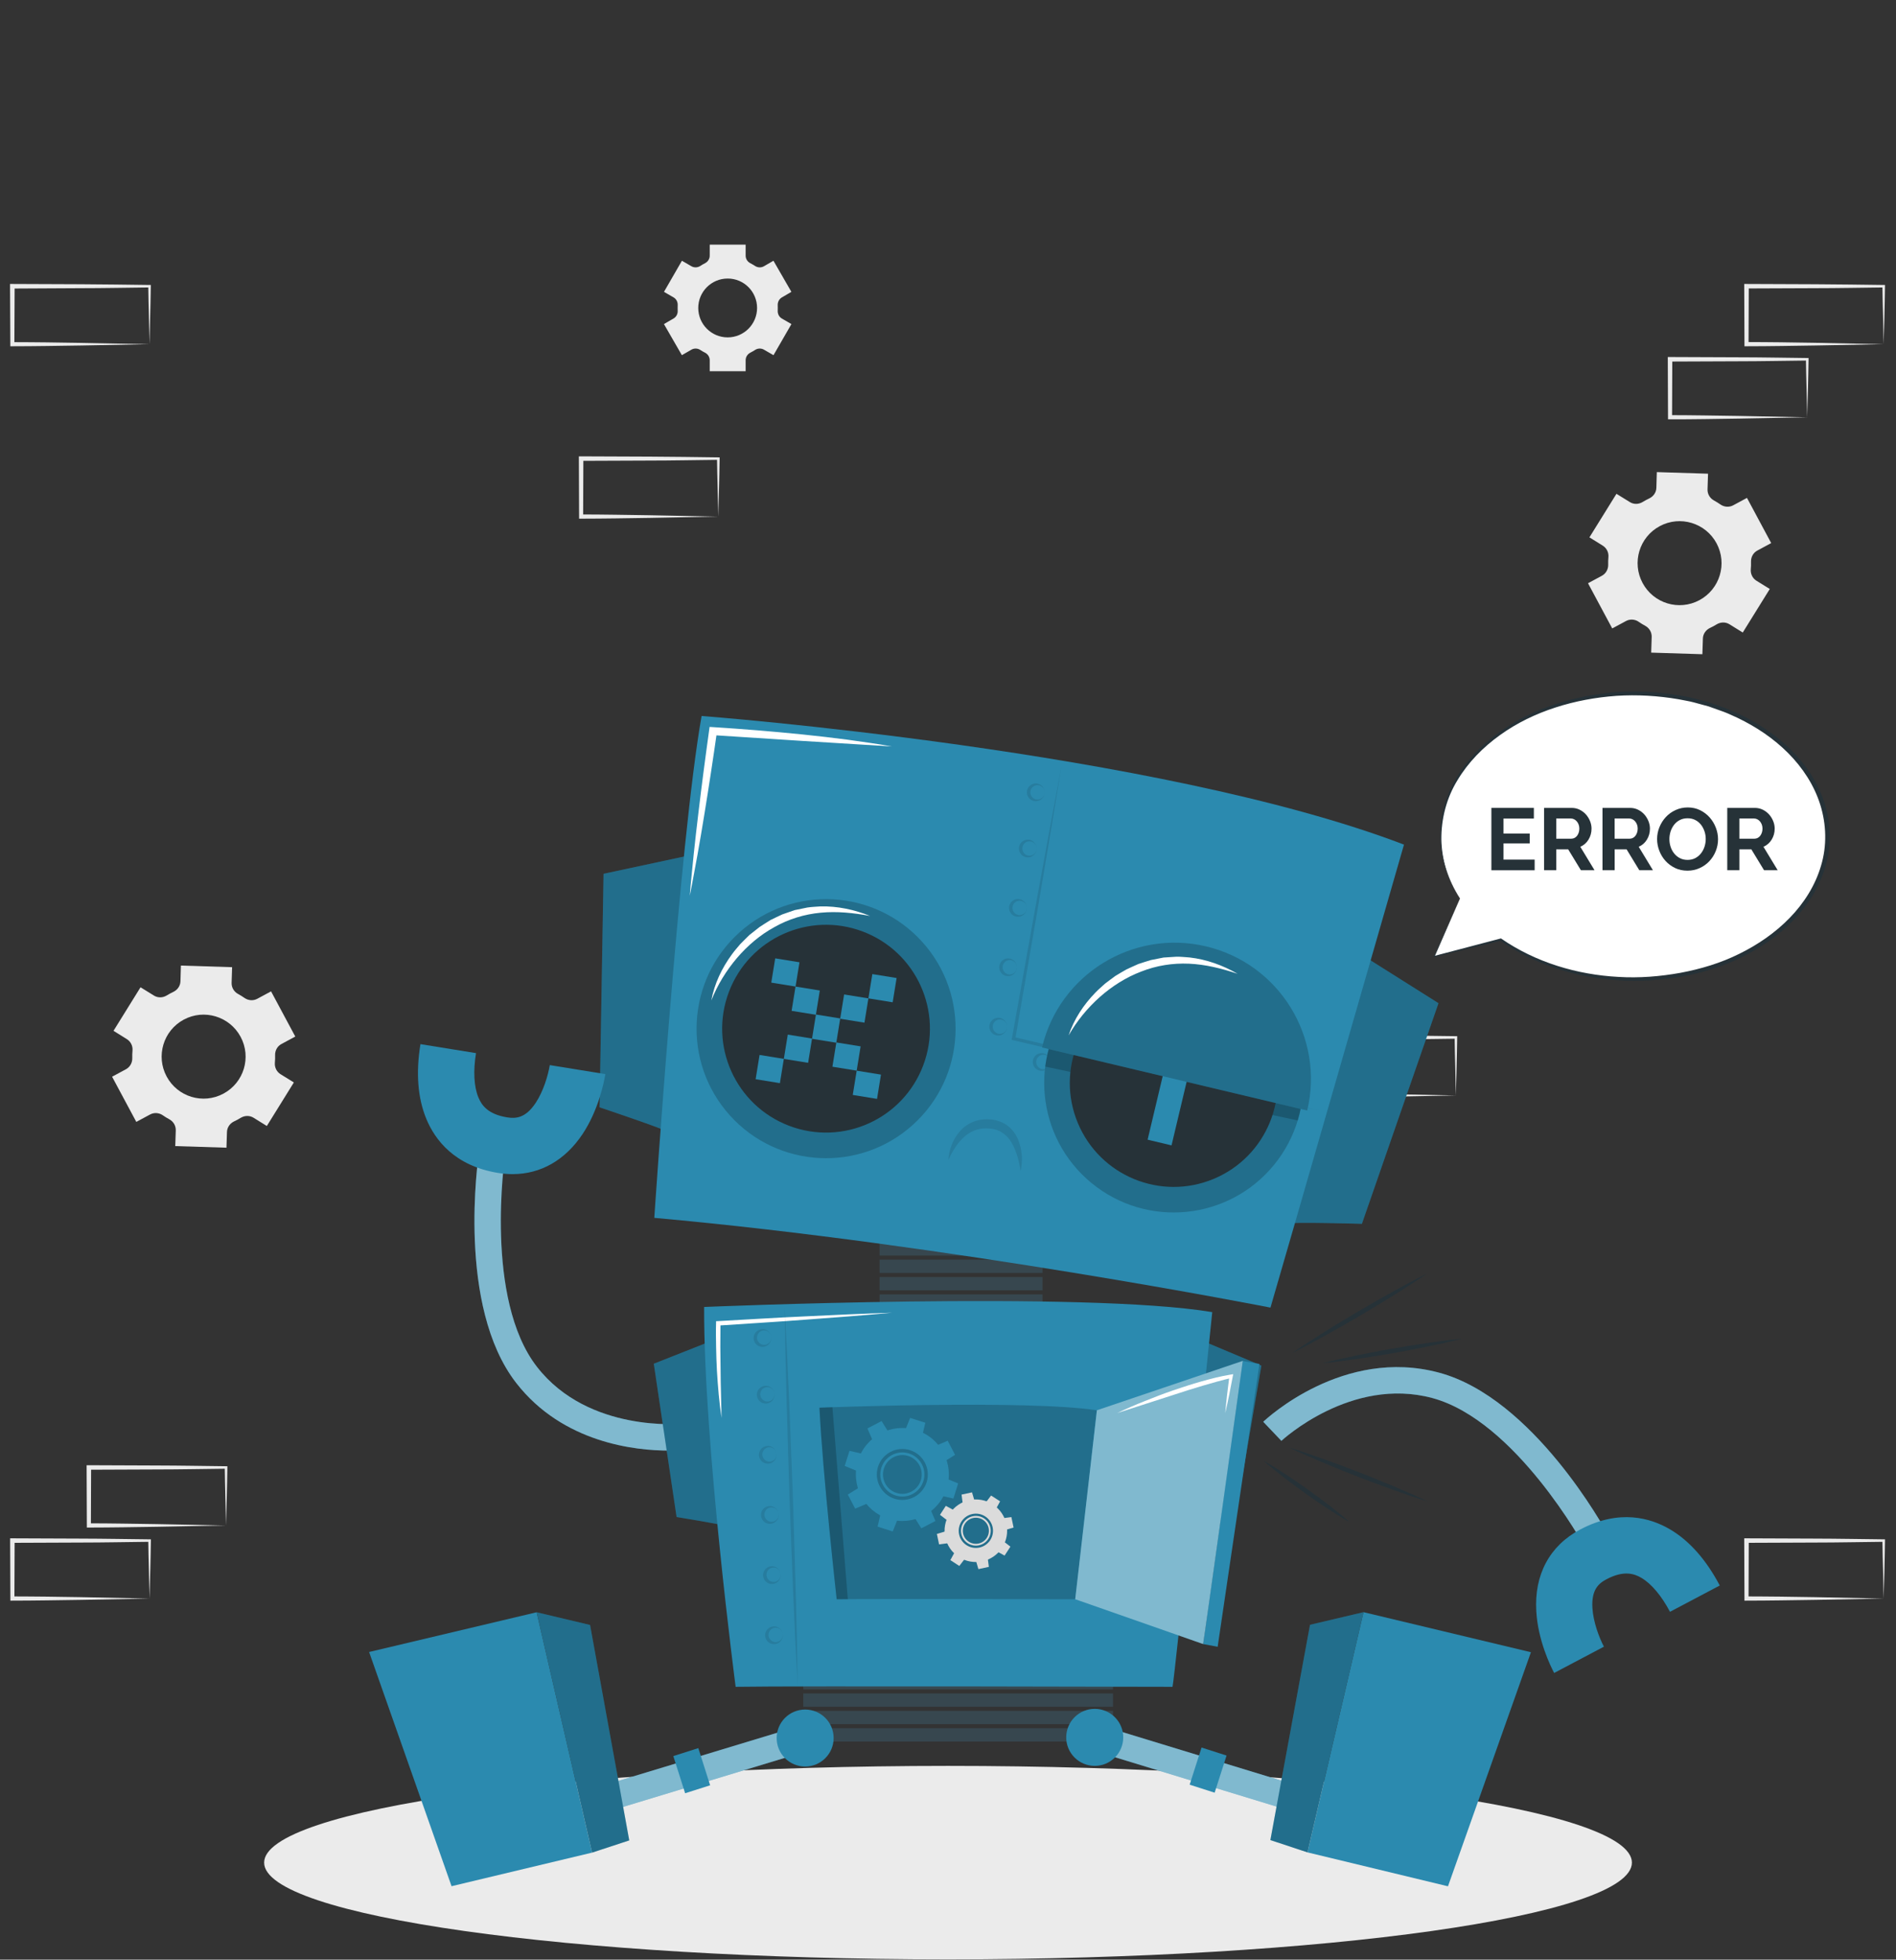 <svg width="778" height="804" viewBox="0 0 778 804" fill="none" xmlns="http://www.w3.org/2000/svg">
<rect x="0" y="0" width="778" height="804" fill="#333333" stroke="none"/>
<g clip-path="url(#clip0_9_725)">
<path d="M92.739 625.867L64.819 626.395L50.681 626.602C45.955 626.696 41.211 626.677 36.467 626.715H35.638V625.867L35.544 602.09V601.148H36.486L64.631 601.261C74.007 601.28 83.401 601.468 92.776 601.563H93.303V602.071C93.266 606.1 93.134 610.11 93.059 614.082L92.739 625.867ZM92.739 625.867L92.475 613.856C92.381 609.903 92.268 605.968 92.23 602.071L92.739 602.579C83.363 602.673 73.969 602.88 64.593 602.88L36.448 602.993L37.389 602.052L37.295 625.83L36.448 624.983C41.098 625.02 45.729 625.001 50.379 625.096L64.367 625.303L92.739 625.867Z" fill="#EBEBEB"/>
<path d="M61.355 655.858L33.436 656.385L19.297 656.592C14.572 656.686 9.827 656.668 5.083 656.705H4.255V655.858L4.161 632.08V631.139H5.102L33.247 631.252C42.623 631.271 52.017 631.459 61.393 631.553H61.92V632.061C61.882 636.09 61.751 640.1 61.675 644.073L61.355 655.858ZM61.355 655.858L61.092 643.847C60.998 639.893 60.885 635.959 60.847 632.061L61.355 632.57C51.98 632.664 42.585 632.871 33.21 632.871L5.064 632.984L6.006 632.043L5.912 655.82L5.064 654.973C9.714 655.011 14.346 654.992 18.996 655.067L32.984 655.274L61.355 655.858Z" fill="#EBEBEB"/>
<path d="M61.355 141.22L33.417 141.747L19.278 141.954C14.553 142.049 9.809 142.03 5.064 142.067H4.236V141.22L4.123 117.443V116.501H5.064L33.21 116.614C42.585 116.633 51.98 116.821 61.355 116.915H61.882V117.424C61.845 121.453 61.713 125.463 61.638 129.435L61.355 141.22ZM61.355 141.22L61.092 129.209C60.998 125.255 60.885 121.321 60.847 117.424L61.355 117.932C51.98 118.026 42.585 118.233 33.21 118.233L5.064 118.384L6.006 117.443L5.893 141.22L5.045 140.373C9.696 140.411 14.327 140.392 18.977 140.467L32.965 140.674L61.355 141.22Z" fill="#EBEBEB"/>
<path d="M772.936 141.22L745.016 141.747L730.859 141.954C726.133 142.049 721.389 142.03 716.645 142.067H715.817V141.22L715.722 117.443V116.501H716.664L744.809 116.614C754.185 116.633 763.579 116.821 772.955 116.915H773.482V117.424C773.444 121.453 773.312 125.463 773.237 129.435L772.936 141.22ZM772.936 141.22L772.672 129.209C772.578 125.255 772.465 121.321 772.427 117.424L772.936 117.932C763.56 118.026 754.166 118.233 744.79 118.233L716.645 118.346L717.586 117.405L717.492 141.183L716.645 140.335C721.295 140.373 725.926 140.354 730.576 140.43L744.564 140.637L772.936 141.22Z" fill="#EBEBEB"/>
<path d="M741.552 171.211L713.633 171.738L699.494 171.945C694.769 172.039 690.024 172.02 685.28 172.039H684.452V171.192L684.358 147.414V146.473H685.299L713.444 146.586C722.82 146.586 732.214 146.793 741.59 146.887H742.117V147.395C742.079 151.424 741.948 155.434 741.872 159.406L741.552 171.211ZM741.552 171.211L741.289 159.199C741.194 155.246 741.082 151.311 741.044 147.414L741.552 147.922C732.177 148.017 722.782 148.224 713.407 148.224L685.261 148.337L686.203 147.395L686.109 171.173L685.261 170.326C689.911 170.363 694.543 170.345 699.193 170.439L713.181 170.646L741.552 171.211Z" fill="#EBEBEB"/>
<path d="M597.399 449.446L569.479 449.973L555.322 450.18C550.596 450.274 545.852 450.255 541.108 450.274H540.279V449.427L540.185 425.649V424.708H541.127L569.272 424.821C578.648 424.84 588.042 425.028 597.417 425.122H597.945V425.63C597.907 429.659 597.775 433.669 597.7 437.641L597.399 449.446ZM597.399 449.446L597.135 437.434C597.041 433.481 596.928 429.546 596.89 425.649L597.399 426.157C588.023 426.252 578.629 426.459 569.253 426.459L541.108 426.572L542.049 425.63L541.955 449.408L541.108 448.561C545.758 448.598 550.389 448.58 555.039 448.655L569.027 448.862L597.399 449.446Z" fill="#EBEBEB"/>
<path d="M565.996 479.436L538.077 479.963L523.938 480.17C519.213 480.264 514.468 480.246 509.724 480.283H508.896V479.436L508.802 455.658V454.717H509.743L537.888 454.83C547.264 454.849 556.658 455.037 566.034 455.131H566.561V455.64C566.523 459.668 566.391 463.678 566.316 467.651L565.996 479.436ZM565.996 479.436L565.733 467.425C565.638 463.471 565.525 459.537 565.488 455.64L565.996 456.148C556.621 456.242 547.226 456.449 537.851 456.449L509.705 456.562L510.647 455.621L510.552 479.398L509.705 478.551C514.355 478.589 518.987 478.57 523.637 478.664L537.625 478.871L565.996 479.436Z" fill="#EBEBEB"/>
<path d="M534.726 449.446L506.806 449.973L492.649 450.18C487.923 450.274 483.179 450.255 478.435 450.274H477.606V449.427L477.512 425.649V424.708H478.454L506.599 424.821C515.974 424.84 525.369 425.028 534.744 425.122H535.272V425.63C535.234 429.659 535.102 433.669 535.027 437.641L534.726 449.446ZM534.726 449.446L534.462 437.434C534.387 433.481 534.255 429.546 534.217 425.649L534.726 426.157C525.35 426.252 515.956 426.459 506.58 426.459L478.435 426.572L479.376 425.63L479.282 449.408L478.435 448.561C483.085 448.598 487.716 448.58 492.366 448.655L506.354 448.862L534.726 449.446Z" fill="#EBEBEB"/>
<path d="M772.936 655.858L745.016 656.385L730.859 656.592C726.133 656.686 721.389 656.668 716.645 656.705H715.817V655.858L715.722 632.08V631.139H716.664L744.809 631.252C754.185 631.271 763.579 631.459 772.955 631.553H773.482V632.061C773.444 636.09 773.312 640.1 773.237 644.073L772.936 655.858ZM772.936 655.858L772.672 643.847C772.578 639.893 772.465 635.959 772.427 632.061L772.936 632.57C763.56 632.664 754.166 632.871 744.79 632.871L716.645 632.984L717.586 632.043L717.492 655.82L716.645 654.973C721.295 655.011 725.926 654.992 730.576 655.067L744.564 655.274L772.936 655.858Z" fill="#EBEBEB"/>
<path d="M294.727 211.951L266.807 212.478L252.669 212.685C247.943 212.779 243.199 212.76 238.455 212.798H237.626V211.951L237.532 188.173V187.232H238.474L266.619 187.345C275.995 187.364 285.389 187.552 294.765 187.646H295.292V188.154C295.254 192.183 295.122 196.193 295.047 200.166L294.727 211.951ZM294.727 211.951L294.463 199.94C294.369 195.986 294.256 192.051 294.219 188.154L294.727 188.663C285.351 188.757 275.957 188.964 266.581 188.964L238.436 189.077L239.377 188.136L239.283 211.913L238.436 211.066C243.086 211.104 247.717 211.085 252.368 211.179L266.356 211.386L294.727 211.951Z" fill="#EBEBEB"/>
<path d="M715.12 259.509L726.209 241.643L720.73 238.254C719.13 237.256 718.245 235.43 718.415 233.547C718.509 232.512 718.546 231.458 718.509 230.403C718.471 228.521 719.45 226.751 721.126 225.866L726.792 222.816L716.852 204.272L711.185 207.322C709.529 208.207 707.514 208.056 705.97 206.983C705.104 206.381 704.22 205.835 703.297 205.327C701.64 204.423 700.605 202.691 700.661 200.789L700.868 194.351L679.858 193.692L679.67 200.149C679.613 202.051 678.446 203.689 676.733 204.498C676.262 204.724 675.811 204.95 675.359 205.195C674.907 205.44 674.455 205.703 674.022 205.967C672.403 206.946 670.407 207.002 668.807 206.004L663.291 202.597L652.202 220.463L657.681 223.871C659.281 224.868 660.166 226.695 659.996 228.577C659.902 229.613 659.865 230.667 659.902 231.702C659.94 233.585 658.961 235.336 657.285 236.24L651.619 239.289L661.559 257.833L667.226 254.783C668.882 253.899 670.897 254.049 672.441 255.122C673.307 255.725 674.191 256.271 675.114 256.76C676.771 257.664 677.806 259.396 677.75 261.297L677.543 267.755L698.553 268.414L698.76 261.956C698.816 260.074 699.984 258.436 701.678 257.626C702.149 257.4 702.601 257.174 703.071 256.93C703.523 256.685 703.975 256.421 704.408 256.158C706.027 255.179 708.041 255.122 709.66 256.12L715.12 259.509ZM697.329 246.236C688.951 250.736 678.522 247.592 674.022 239.195C669.523 230.818 672.667 220.369 681.044 215.869C689.422 211.37 699.871 214.533 704.37 222.91C708.87 231.307 705.707 241.737 697.329 246.236Z" fill="#EBEBEB"/>
<path d="M109.494 461.968L120.583 444.101L115.104 440.713C113.504 439.715 112.619 437.889 112.789 436.006C112.883 434.971 112.921 433.916 112.883 432.862C112.845 430.979 113.824 429.21 115.5 428.325L121.167 425.275L111.226 406.731L105.56 409.781C103.903 410.666 101.888 410.515 100.345 409.442C99.479 408.84 98.594 408.294 97.671 407.785C96.014 406.882 94.979 405.15 95.036 403.248L95.243 396.81L74.232 396.151L74.044 402.608C73.988 404.51 72.82 406.147 71.107 406.957C70.637 407.183 70.185 407.409 69.733 407.654C69.281 407.898 68.829 408.162 68.396 408.425C66.777 409.404 64.782 409.461 63.181 408.463L57.665 405.056L46.577 422.922L52.055 426.329C53.655 427.327 54.54 429.153 54.371 431.036C54.276 432.071 54.239 433.126 54.276 434.161C54.314 436.044 53.335 437.795 51.66 438.698L45.993 441.748L55.933 460.292L61.6 457.242C63.257 456.357 65.271 456.508 66.815 457.581C67.681 458.184 68.566 458.73 69.488 459.219C71.145 460.123 72.18 461.855 72.124 463.756L71.917 470.214L92.927 470.873L93.134 464.415C93.191 462.532 94.358 460.895 96.052 460.085C96.523 459.859 96.975 459.633 97.445 459.388C97.897 459.144 98.349 458.88 98.782 458.617C100.401 457.638 102.416 457.581 104.035 458.579L109.494 461.968ZM91.684 448.695C83.307 453.195 72.877 450.051 68.377 441.654C63.878 433.276 67.022 422.828 75.4 418.328C83.777 413.829 94.226 416.991 98.725 425.369C103.244 433.766 100.081 444.196 91.684 448.695Z" fill="#EBEBEB"/>
<path d="M324.736 119.742L317.375 106.978L313.478 109.237C312.33 109.896 310.918 109.839 309.807 109.105C309.186 108.71 308.564 108.333 307.905 107.994C306.719 107.392 305.966 106.206 305.966 104.888V100.37H291.225V104.888C291.225 106.206 290.472 107.392 289.286 107.994C288.627 108.333 287.987 108.691 287.385 109.105C286.274 109.82 284.862 109.896 283.714 109.237L279.816 106.978L272.455 119.742L276.371 122.001C277.52 122.66 278.16 123.921 278.084 125.258C278.066 125.616 278.066 125.973 278.066 126.35C278.066 126.708 278.066 127.065 278.084 127.442C278.16 128.76 277.52 130.021 276.371 130.68L272.437 132.958L279.798 145.722L283.714 143.463C284.862 142.804 286.274 142.861 287.385 143.595C287.987 143.99 288.627 144.367 289.286 144.687C290.472 145.289 291.225 146.475 291.225 147.793V152.311H305.966V147.793C305.966 146.475 306.719 145.289 307.905 144.687C308.564 144.348 309.186 143.99 309.807 143.595C310.918 142.861 312.33 142.804 313.478 143.463L317.394 145.722L324.755 132.958L320.839 130.699C319.691 130.04 319.069 128.779 319.126 127.461C319.145 127.103 319.145 126.726 319.145 126.369C319.145 126.011 319.145 125.653 319.126 125.277C319.051 123.959 319.691 122.698 320.839 122.02L324.736 119.742ZM310.654 126.35C310.654 133.014 305.251 138.418 298.586 138.418C291.922 138.418 286.519 133.014 286.519 126.35C286.519 119.685 291.922 114.282 298.586 114.282C305.27 114.263 310.654 119.685 310.654 126.35Z" fill="#EBEBEB"/>
<path d="M389.009 803.873C543.995 803.873 669.635 786.105 669.635 764.187C669.635 742.269 543.995 724.501 389.009 724.501C234.024 724.501 108.383 742.269 108.383 764.187C108.383 786.105 234.024 803.873 389.009 803.873Z" fill="#EBEBEB"/>
<path d="M427.773 509.655H360.92V515.134H427.773V509.655Z" fill="#37474F"/>
<path d="M427.773 516.79H360.92V522.269H427.773V516.79Z" fill="#37474F"/>
<path d="M427.773 523.926H360.92V529.404H427.773V523.926Z" fill="#37474F"/>
<path d="M427.773 531.061H360.92V536.539H427.773V531.061Z" fill="#37474F"/>
<path d="M427.773 538.196H360.92V543.674H427.773V538.196Z" fill="#37474F"/>
<path d="M456.728 680.504H329.612V685.983H456.728V680.504Z" fill="#37474F"/>
<path d="M456.728 687.64H329.612V693.118H456.728V687.64Z" fill="#37474F"/>
<path d="M456.728 694.775H329.612V700.253H456.728V694.775Z" fill="#37474F"/>
<path d="M456.728 701.91H329.612V707.389H456.728V701.91Z" fill="#37474F"/>
<path d="M456.728 709.045H329.612V714.524H456.728V709.045Z" fill="#37474F"/>
<path d="M273.848 464.378C273.905 463.643 246.023 454.306 246.023 454.306L247.661 358.498L284.636 350.572L273.848 464.378Z" fill="#2B8AAF"/>
<path opacity="0.2" d="M273.848 464.378C273.905 463.643 246.023 454.306 246.023 454.306L247.661 358.498L284.636 350.572L273.848 464.378Z" fill="black"/>
<path d="M529.247 501.993C529.435 501.277 558.842 502.106 558.842 502.106L590.263 411.588L558.277 391.425L529.247 501.993Z" fill="#2B8AAF"/>
<path opacity="0.2" d="M529.247 501.993C529.435 501.277 558.842 502.106 558.842 502.106L590.263 411.588L558.277 391.425L529.247 501.993Z" fill="black"/>
<path d="M268.483 499.658C268.483 499.658 278.819 344.717 287.893 293.754C287.893 293.754 475.065 307.912 576.106 346.524C576.106 346.524 524.013 527.502 521.321 536.483C521.302 536.483 389.499 510.521 268.483 499.658Z" fill="#2B8AAF"/>
<path opacity="0.1" d="M435.548 314.444C432.498 333.101 429.43 351.758 426.248 370.378L416.609 426.254L416.082 425.463L478.792 440.355L510.119 447.942L541.409 455.68L509.95 448.639L478.529 441.447L415.762 426.781L415.122 426.631L415.235 425.991L425.231 370.17C428.582 351.608 432.047 333.026 435.548 314.444Z" fill="black"/>
<path opacity="0.1" d="M428.658 325.081C428.695 326.794 427.321 328.545 425.363 328.715C424.422 328.809 423.386 328.508 422.614 327.83C421.843 327.152 421.372 326.117 421.372 325.081C421.372 324.027 421.843 322.992 422.614 322.333C423.386 321.655 424.422 321.354 425.363 321.448C427.34 321.617 428.695 323.368 428.658 325.081ZM428.658 325.081C428.658 324.215 428.262 323.368 427.622 322.822C426.982 322.276 426.135 322.05 425.363 322.144C423.782 322.333 422.765 323.745 422.784 325.081C422.765 326.418 423.782 327.83 425.363 328.018C426.135 328.112 426.982 327.886 427.622 327.34C428.281 326.794 428.658 325.947 428.658 325.081Z" fill="black"/>
<path opacity="0.1" d="M425.382 348.125C425.42 349.838 424.045 351.589 422.087 351.758C421.146 351.852 420.111 351.551 419.339 350.873C418.567 350.196 418.096 349.16 418.096 348.125C418.096 347.07 418.567 346.035 419.339 345.376C420.111 344.698 421.146 344.397 422.087 344.491C424.045 344.661 425.42 346.43 425.382 348.125ZM425.382 348.125C425.382 347.259 424.987 346.411 424.347 345.866C423.706 345.32 422.859 345.094 422.087 345.188C420.506 345.376 419.489 346.788 419.508 348.125C419.489 349.461 420.506 350.873 422.087 351.062C422.859 351.156 423.706 350.93 424.347 350.384C424.987 349.838 425.363 348.991 425.382 348.125Z" fill="black"/>
<path opacity="0.1" d="M421.334 372.486C421.372 374.199 419.998 375.95 418.04 376.12C417.098 376.214 416.063 375.912 415.291 375.235C414.519 374.557 414.048 373.521 414.048 372.486C414.048 371.451 414.519 370.396 415.291 369.737C416.063 369.06 417.098 368.758 418.04 368.853C419.998 369.022 421.372 370.792 421.334 372.486ZM421.334 372.486C421.334 371.62 420.939 370.773 420.299 370.227C419.659 369.681 418.812 369.455 418.04 369.549C416.458 369.737 415.442 371.149 415.46 372.486C415.442 373.823 416.458 375.235 418.04 375.423C418.812 375.517 419.659 375.291 420.299 374.745C420.939 374.199 421.315 373.352 421.334 372.486Z" fill="black"/>
<path opacity="0.1" d="M417.287 396.847C417.324 398.561 415.95 400.311 413.992 400.481C413.051 400.575 412.015 400.274 411.243 399.596C410.471 398.918 410.001 397.883 410.001 396.847C410.001 395.812 410.471 394.758 411.243 394.099C412.015 393.421 413.051 393.12 413.992 393.214C415.95 393.383 417.324 395.134 417.287 396.847ZM417.287 396.847C417.287 395.981 416.891 395.134 416.251 394.588C415.611 394.042 414.764 393.816 413.992 393.91C412.41 394.099 411.394 395.511 411.413 396.847C411.394 398.184 412.41 399.596 413.992 399.784C414.764 399.878 415.611 399.652 416.251 399.107C416.891 398.561 417.268 397.713 417.287 396.847Z" fill="black"/>
<path opacity="0.1" d="M431.068 435.705C431.105 437.418 429.731 439.169 427.773 439.339C426.832 439.433 425.796 439.131 425.024 438.454C424.252 437.776 423.782 436.74 423.782 435.705C423.782 434.651 424.252 433.615 425.024 432.956C425.796 432.279 426.832 431.977 427.773 432.072C429.75 432.222 431.105 433.992 431.068 435.705ZM431.068 435.705C431.068 434.839 430.672 433.992 430.032 433.446C429.392 432.9 428.545 432.674 427.773 432.768C426.192 432.956 425.175 434.368 425.194 435.705C425.175 437.042 426.192 438.454 427.773 438.642C428.545 438.736 429.392 438.51 430.032 437.964C430.691 437.399 431.068 436.552 431.068 435.705Z" fill="black"/>
<path opacity="0.1" d="M454.073 441.315C454.111 443.029 452.737 444.779 450.779 444.949C449.837 445.043 448.802 444.742 448.03 444.064C447.258 443.386 446.788 442.351 446.788 441.315C446.788 440.261 447.258 439.226 448.03 438.567C448.802 437.889 449.837 437.588 450.779 437.682C452.737 437.832 454.092 439.602 454.073 441.315ZM454.073 441.315C454.073 440.449 453.678 439.602 453.038 439.056C452.398 438.51 451.551 438.284 450.779 438.378C449.197 438.567 448.181 439.979 448.2 441.315C448.181 442.652 449.197 444.064 450.779 444.252C451.551 444.346 452.398 444.12 453.038 443.575C453.678 443.01 454.055 442.163 454.073 441.315Z" fill="black"/>
<path opacity="0.1" d="M477.06 446.925C477.098 448.639 475.724 450.39 473.766 450.559C472.824 450.653 471.789 450.352 471.017 449.674C470.245 448.996 469.775 447.961 469.775 446.925C469.775 445.871 470.245 444.836 471.017 444.177C471.789 443.499 472.824 443.198 473.766 443.292C475.724 443.443 477.098 445.212 477.06 446.925ZM477.06 446.925C477.06 446.059 476.665 445.212 476.025 444.666C475.385 444.12 474.538 443.894 473.766 443.989C472.184 444.177 471.168 445.589 471.187 446.925C471.168 448.262 472.184 449.674 473.766 449.862C474.538 449.957 475.385 449.731 476.025 449.185C476.665 448.62 477.06 447.773 477.06 446.925Z" fill="black"/>
<path opacity="0.1" d="M500.047 452.517C500.085 454.23 498.711 455.981 496.753 456.151C495.811 456.245 494.776 455.943 494.004 455.266C493.232 454.588 492.761 453.552 492.761 452.517C492.761 451.463 493.232 450.427 494.004 449.768C494.776 449.091 495.811 448.789 496.753 448.884C498.729 449.053 500.085 450.823 500.047 452.517ZM500.047 452.517C500.047 451.651 499.652 450.804 499.012 450.258C498.372 449.712 497.525 449.486 496.753 449.58C495.171 449.768 494.155 451.18 494.173 452.517C494.155 453.854 495.171 455.266 496.753 455.454C497.525 455.548 498.372 455.322 499.012 454.776C499.671 454.23 500.047 453.383 500.047 452.517Z" fill="black"/>
<path opacity="0.1" d="M523.034 458.391C522.94 460.104 521.434 461.742 519.476 461.761C518.516 461.78 517.518 461.403 516.803 460.669C516.087 459.935 515.711 458.88 515.786 457.826C515.88 456.791 516.407 455.793 517.236 455.172C518.064 454.55 519.118 454.343 520.06 454.494C521.98 454.833 523.204 456.678 523.034 458.391ZM523.034 458.391C523.091 457.525 522.771 456.659 522.187 456.056C521.585 455.473 520.756 455.172 519.985 455.209C518.403 455.266 517.273 456.602 517.179 457.939C517.048 459.257 517.97 460.763 519.533 461.064C520.286 461.215 521.152 461.045 521.829 460.556C522.526 460.066 522.959 459.238 523.034 458.391Z" fill="black"/>
<path opacity="0.1" d="M413.239 421.209C413.277 422.922 411.902 424.673 409.944 424.842C409.003 424.936 407.968 424.635 407.196 423.957C406.424 423.28 405.953 422.244 405.953 421.209C405.953 420.173 406.424 419.119 407.196 418.46C407.968 417.782 409.003 417.481 409.944 417.575C411.902 417.745 413.277 419.495 413.239 421.209ZM413.239 421.209C413.239 420.343 412.844 419.495 412.203 418.95C411.563 418.404 410.716 418.178 409.944 418.272C408.363 418.46 407.346 419.872 407.365 421.209C407.346 422.545 408.363 423.957 409.944 424.146C410.716 424.24 411.563 424.014 412.203 423.468C412.844 422.922 413.22 422.075 413.239 421.209Z" fill="black"/>
<path opacity="0.2" d="M374.506 461.562C396.332 441.938 398.117 408.335 378.492 386.508C358.867 364.682 325.264 362.898 303.438 382.522C281.612 402.147 279.827 435.75 299.452 457.576C319.077 479.403 352.68 481.187 374.506 461.562Z" fill="black"/>
<path d="M378.818 437.136C387.151 415.121 376.06 390.519 354.045 382.186C332.031 373.853 307.429 384.944 299.096 406.959C290.763 428.973 301.854 453.575 323.868 461.908C345.883 470.241 370.485 459.15 378.818 437.136Z" fill="#263238"/>
<path d="M336.397 406.377L326.437 404.764L324.823 414.725L334.784 416.338L336.397 406.377Z" fill="#2B8AAF"/>
<path d="M328.057 394.802L318.096 393.188L316.483 403.149L326.443 404.762L328.057 394.802Z" fill="#2B8AAF"/>
<path d="M367.911 401.257L357.951 399.644L356.337 409.605L366.298 411.218L367.911 401.257Z" fill="#2B8AAF"/>
<path d="M321.639 434.43L311.678 432.817L310.065 442.777L320.025 444.391L321.639 434.43Z" fill="#2B8AAF"/>
<path d="M361.493 440.886L351.533 439.273L349.919 449.233L359.88 450.847L361.493 440.886Z" fill="#2B8AAF"/>
<path d="M333.215 426.09L323.254 424.476L321.641 434.437L331.601 436.051L333.215 426.09Z" fill="#2B8AAF"/>
<path d="M344.775 417.844L334.814 416.23L333.201 426.191L343.162 427.805L344.775 417.844Z" fill="#2B8AAF"/>
<path d="M356.332 409.616L346.372 408.003L344.758 417.964L354.719 419.577L356.332 409.616Z" fill="#2B8AAF"/>
<path d="M353.143 429.302L343.183 427.688L341.569 437.649L351.53 439.263L353.143 429.302Z" fill="#2B8AAF"/>
<path d="M522.729 477.986C541.333 455.282 538.008 421.796 515.304 403.193C492.601 384.589 459.114 387.914 440.511 410.617C421.907 433.321 425.232 466.808 447.936 485.411C470.639 504.014 504.126 500.69 522.729 477.986Z" fill="#2B8AAF"/>
<path opacity="0.2" d="M522.729 477.986C541.333 455.282 538.008 421.796 515.304 403.193C492.601 384.589 459.114 387.914 440.511 410.617C421.907 433.321 425.232 466.808 447.936 485.411C470.639 504.014 504.126 500.69 522.729 477.986Z" fill="black"/>
<path opacity="0.2" d="M533.332 456.621C533.088 457.676 532.805 458.673 532.504 459.69L428.902 437.588C429.147 435.743 429.486 433.898 429.919 432.015C436.697 403.456 465.35 385.815 493.929 392.593C522.451 399.389 540.11 428.043 533.332 456.621Z" fill="black"/>
<path d="M498.042 483.66C519.763 474.586 530.014 449.622 520.94 427.901C511.865 406.181 486.901 395.929 465.18 405.004C443.46 414.079 433.209 439.043 442.283 460.763C451.358 482.484 476.322 492.735 498.042 483.66Z" fill="#263238"/>
<path d="M492.342 421.033L482.524 418.7L470.907 467.586L480.724 469.919L492.342 421.033Z" fill="#2B8AAF"/>
<path d="M536.401 455.623L427.585 429.756C434.72 399.709 464.88 381.146 494.927 388.281C524.973 395.435 543.555 425.576 536.401 455.623Z" fill="#2B8AAF"/>
<path opacity="0.2" d="M536.401 455.623L427.585 429.756C434.72 399.709 464.88 381.146 494.927 388.281C524.973 395.435 543.555 425.576 536.401 455.623Z" fill="black"/>
<path opacity="0.1" d="M389.141 475.918C389.424 471.663 390.986 467.352 394.055 463.944C395.58 462.231 397.594 460.876 399.835 460.066C402.075 459.238 404.503 459.087 406.8 459.294C409.135 459.577 411.526 460.386 413.484 461.874C415.404 463.38 416.854 465.338 417.72 467.465C419.489 471.682 419.696 476.182 418.83 480.361C418.115 476.182 417.042 472.134 415.084 468.802C413.145 465.451 410.057 463.361 406.405 463.041C402.658 462.57 399.025 463.587 396.088 466.053C393.132 468.519 390.892 472.059 389.141 475.918Z" fill="black"/>
<path d="M283.036 367.516C283.469 361.83 284.109 356.182 284.655 350.516C285.257 344.868 285.879 339.201 286.575 333.572C287.234 327.924 287.968 322.295 288.684 316.647C289.399 310.999 290.209 305.389 290.962 299.741L291.169 298.235L292.694 298.329C304.95 299.101 317.187 300.099 329.405 301.341C335.524 301.962 341.623 302.678 347.704 303.469C353.785 304.335 359.885 305.144 365.928 306.255L329.179 303.977L292.468 301.605L294.2 300.193C293.371 305.822 292.6 311.451 291.715 317.061C290.849 322.671 289.983 328.301 289.06 333.911C288.157 339.521 287.196 345.131 286.199 350.723C285.144 356.314 284.184 361.924 283.036 367.516Z" fill="white"/>
<path d="M291.884 410.459C293.127 403.625 296.214 397.13 300.394 391.463C301.429 390.032 302.615 388.714 303.745 387.359C304.968 386.097 306.249 384.855 307.51 383.612C308.884 382.502 310.278 381.391 311.69 380.318C313.196 379.358 314.664 378.379 316.189 377.456C317.789 376.684 319.389 375.894 321.009 375.159L326.054 373.408L331.288 372.335C333.039 372.072 334.827 372.015 336.578 371.884C343.657 371.695 350.641 373.22 357.042 375.799C350.227 374.519 343.431 373.823 336.747 374.463C330.064 375.084 323.588 377.08 317.789 380.355C311.934 383.537 306.776 387.942 302.389 393.063C298.04 398.203 294.426 404.02 291.884 410.459Z" fill="white"/>
<path d="M438.485 424.823C440.65 418.234 444.622 412.21 449.536 407.183C450.76 405.922 452.115 404.773 453.414 403.587C454.808 402.495 456.238 401.46 457.669 400.406C459.194 399.483 460.719 398.579 462.263 397.713C463.882 396.979 465.482 396.207 467.12 395.511C468.814 394.965 470.509 394.4 472.222 393.892L477.456 392.856L482.784 392.517C484.553 392.498 486.323 392.706 488.093 392.819C495.134 393.609 501.836 396.076 507.823 399.521C501.252 397.318 494.625 395.68 487.904 395.379C481.202 395.078 474.5 396.151 468.306 398.598C462.075 400.952 456.333 404.604 451.306 409.047C446.279 413.528 441.912 418.799 438.485 424.823Z" fill="white"/>
<path d="M274.432 595.146C260.821 595.146 231.018 592.077 211.834 567.414C187.304 535.861 196.171 475.335 196.547 472.755L207.203 474.374C207.109 474.958 198.656 532.906 220.344 560.787C241.542 588.048 280.005 584.132 280.4 584.095L281.605 594.807C281.172 594.863 278.536 595.146 274.432 595.146Z" fill="#2B8AAF"/>
<path opacity="0.4" d="M274.432 595.146C260.821 595.146 231.018 592.077 211.834 567.414C187.304 535.861 196.171 475.335 196.547 472.755L207.203 474.374C207.109 474.958 198.656 532.906 220.344 560.787C241.542 588.048 280.005 584.132 280.4 584.095L281.605 594.807C281.172 594.863 278.536 595.146 274.432 595.146Z" fill="white"/>
<path d="M210.328 481.717C208.389 481.717 206.394 481.547 204.379 481.227C186.4 478.309 178.455 467.559 174.935 459.05C171.414 450.521 170.605 440.205 172.525 428.382L195.324 432.072C194.138 439.395 194.476 445.834 196.303 450.239C197.602 453.364 200.106 457.129 208.088 458.428C211.74 459.012 215.675 458.711 219.817 452.479C222.998 447.679 224.919 441.127 225.596 436.985L248.395 440.675C247.868 443.932 245.628 455.341 239.076 465.244C231.903 476.012 221.869 481.717 210.328 481.717Z" fill="#2B8AAF"/>
<path d="M296.948 625.983C296.911 625.494 277.633 622.406 277.633 622.406L268.276 559.507L291.621 550.282L296.948 625.983Z" fill="#2B8AAF"/>
<path opacity="0.2" d="M296.948 625.983C296.911 625.494 277.633 622.406 277.633 622.406L268.276 559.507L291.621 550.282L296.948 625.983Z" fill="black"/>
<path d="M487.453 626.096C487.509 625.607 506.844 622.952 506.844 622.952L517.594 560.279L494.456 550.546L487.453 626.096Z" fill="#2B8AAF"/>
<path opacity="0.2" d="M487.453 626.096C487.509 625.607 506.844 622.952 506.844 622.952L517.594 560.279L494.456 550.546L487.453 626.096Z" fill="black"/>
<path d="M288.928 536.219C288.928 536.219 444.792 529.554 497.431 538.328C497.431 538.328 481.974 689.146 481.127 692.064C481.127 692.064 326.092 691.65 301.862 692.064C301.862 692.064 288.721 591.776 288.928 536.219Z" fill="#2B8AAF"/>
<path opacity="0.2" d="M336.258 577.543C336.258 577.543 421.334 574.192 450.082 578.616C450.082 578.616 441.648 654.656 441.177 656.143C441.177 656.143 356.534 655.936 343.318 656.143C343.318 656.124 337.519 604.088 336.258 577.543Z" fill="black"/>
<path opacity="0.2" d="M347.893 656.105C345.954 656.105 344.391 656.124 343.318 656.143C343.318 656.143 337.519 604.088 336.258 577.543C336.258 577.543 338.197 577.468 341.567 577.355L347.893 656.105Z" fill="black"/>
<path d="M372.988 596.313C368.225 594.807 363.142 597.461 361.636 602.224C360.13 607.006 362.784 612.071 367.547 613.577C372.31 615.083 377.394 612.428 378.881 607.665C380.406 602.902 377.751 597.819 372.988 596.313ZM377.845 607.326C376.528 611.525 372.066 613.84 367.886 612.522C363.707 611.205 361.372 606.743 362.69 602.544C364.008 598.365 368.47 596.03 372.668 597.348C376.848 598.685 379.163 603.147 377.845 607.326ZM372.988 596.313C368.225 594.807 363.142 597.461 361.636 602.224C360.13 607.006 362.784 612.071 367.547 613.577C372.31 615.083 377.394 612.428 378.881 607.665C380.406 602.902 377.751 597.819 372.988 596.313ZM377.845 607.326C376.528 611.525 372.066 613.84 367.886 612.522C363.707 611.205 361.372 606.743 362.69 602.544C364.008 598.365 368.47 596.03 372.668 597.348C376.848 598.685 379.163 603.147 377.845 607.326ZM372.988 596.313C368.225 594.807 363.142 597.461 361.636 602.224C360.13 607.006 362.784 612.071 367.547 613.577C372.31 615.083 377.394 612.428 378.881 607.665C380.406 602.902 377.751 597.819 372.988 596.313ZM377.845 607.326C376.528 611.525 372.066 613.84 367.886 612.522C363.707 611.205 361.372 606.743 362.69 602.544C364.008 598.365 368.47 596.03 372.668 597.348C376.848 598.685 379.163 603.147 377.845 607.326ZM376 586.749C365.947 583.586 355.235 589.178 352.072 599.212C348.909 609.265 354.482 619.978 364.535 623.14C374.57 626.303 385.301 620.731 388.463 610.677C391.626 600.624 386.054 589.912 376 586.749ZM380.236 608.079C378.504 613.577 372.631 616.645 367.114 614.913C361.617 613.181 358.548 607.307 360.28 601.791C362.012 596.294 367.905 593.225 373.402 594.957C378.9 596.708 381.968 602.582 380.236 608.079ZM378.9 607.665C380.406 602.902 377.751 597.819 372.988 596.313C368.225 594.807 363.142 597.461 361.636 602.224C360.13 607.006 362.784 612.071 367.547 613.577C372.31 615.083 377.394 612.428 378.9 607.665ZM377.845 607.326C376.528 611.525 372.066 613.84 367.886 612.522C363.707 611.205 361.372 606.743 362.69 602.544C364.008 598.365 368.47 596.03 372.668 597.348C376.848 598.685 379.163 603.147 377.845 607.326ZM372.988 596.313C368.225 594.807 363.142 597.461 361.636 602.224C360.13 607.006 362.784 612.071 367.547 613.577C372.31 615.083 377.394 612.428 378.881 607.665C380.406 602.902 377.751 597.819 372.988 596.313ZM377.845 607.326C376.528 611.525 372.066 613.84 367.886 612.522C363.707 611.205 361.372 606.743 362.69 602.544C364.008 598.365 368.47 596.03 372.668 597.348C376.848 598.685 379.163 603.147 377.845 607.326ZM372.988 596.313C368.225 594.807 363.142 597.461 361.636 602.224C360.13 607.006 362.784 612.071 367.547 613.577C372.31 615.083 377.394 612.428 378.881 607.665C380.406 602.902 377.751 597.819 372.988 596.313ZM377.845 607.326C376.528 611.525 372.066 613.84 367.886 612.522C363.707 611.205 361.372 606.743 362.69 602.544C364.008 598.365 368.47 596.03 372.668 597.348C376.848 598.685 379.163 603.147 377.845 607.326Z" fill="#2B8AAF"/>
<path d="M368.263 623.479L361.278 621.277L360.111 626.341L366.324 628.318L368.263 623.479Z" fill="#2B8AAF"/>
<path d="M355.706 616.928L352.317 610.433L347.893 613.181L350.905 618.961L355.706 616.928Z" fill="#2B8AAF"/>
<path d="M351.451 603.41L353.654 596.407L348.57 595.24L346.612 601.452L351.451 603.41Z" fill="#2B8AAF"/>
<path d="M358.002 590.834L364.497 587.446L361.749 583.021L355.95 586.053L358.002 590.834Z" fill="#2B8AAF"/>
<path d="M371.52 586.58L378.504 588.782L379.69 583.718L373.459 581.741L371.52 586.58Z" fill="#2B8AAF"/>
<path d="M384.096 593.131L387.484 599.645L391.89 596.878L388.878 591.098L384.096 593.131Z" fill="#2B8AAF"/>
<path d="M388.351 606.648L386.148 613.652L391.212 614.819L393.17 608.606L388.351 606.648Z" fill="#2B8AAF"/>
<path d="M381.799 619.225L375.285 622.613L378.053 627.038L383.832 624.025L381.799 619.225Z" fill="#2B8AAF"/>
<path d="M403.75 622.933C400.926 621.088 397.161 621.898 395.316 624.722C393.471 627.546 394.281 631.311 397.105 633.156C399.929 635.001 403.694 634.192 405.539 631.368C407.365 628.544 406.574 624.759 403.75 622.933ZM404.918 630.953C403.299 633.438 399.985 634.135 397.519 632.516C395.034 630.897 394.337 627.583 395.956 625.117C397.575 622.632 400.889 621.936 403.355 623.555C405.821 625.174 406.518 628.468 404.918 630.953ZM403.75 622.933C400.926 621.088 397.161 621.898 395.316 624.722C393.471 627.546 394.281 631.311 397.105 633.156C399.929 635.001 403.694 634.192 405.539 631.368C407.365 628.544 406.574 624.759 403.75 622.933ZM404.918 630.953C403.299 633.438 399.985 634.135 397.519 632.516C395.034 630.897 394.337 627.583 395.956 625.117C397.575 622.632 400.889 621.936 403.355 623.555C405.821 625.174 406.518 628.468 404.918 630.953ZM403.75 622.933C400.926 621.088 397.161 621.898 395.316 624.722C393.471 627.546 394.281 631.311 397.105 633.156C399.929 635.001 403.694 634.192 405.539 631.368C407.365 628.544 406.574 624.759 403.75 622.933ZM404.918 630.953C403.299 633.438 399.985 634.135 397.519 632.516C395.034 630.897 394.337 627.583 395.956 625.117C397.575 622.632 400.889 621.936 403.355 623.555C405.821 625.174 406.518 628.468 404.918 630.953ZM407.44 617.267C401.491 613.388 393.547 615.083 389.668 621.013C385.809 626.962 387.484 634.907 393.415 638.785C399.345 642.645 407.309 640.969 411.187 635.02C415.046 629.108 413.371 621.145 407.44 617.267ZM406.33 631.876C404.202 635.133 399.835 636.055 396.596 633.947C393.339 631.838 392.417 627.452 394.544 624.214C396.672 620.957 401.039 620.034 404.278 622.161C407.516 624.251 408.438 628.619 406.33 631.876ZM405.539 631.368C407.384 628.544 406.574 624.778 403.769 622.933C400.945 621.088 397.18 621.898 395.335 624.722C393.49 627.546 394.3 631.311 397.124 633.156C399.929 634.982 403.694 634.173 405.539 631.368ZM404.918 630.953C403.299 633.438 399.985 634.135 397.519 632.516C395.034 630.897 394.337 627.583 395.956 625.117C397.575 622.632 400.889 621.936 403.355 623.555C405.821 625.174 406.518 628.468 404.918 630.953ZM403.75 622.933C400.926 621.088 397.161 621.898 395.316 624.722C393.471 627.546 394.281 631.311 397.105 633.156C399.929 635.001 403.694 634.192 405.539 631.368C407.365 628.544 406.574 624.759 403.75 622.933ZM404.918 630.953C403.299 633.438 399.985 634.135 397.519 632.516C395.034 630.897 394.337 627.583 395.956 625.117C397.575 622.632 400.889 621.936 403.355 623.555C405.821 625.174 406.518 628.468 404.918 630.953ZM403.75 622.933C400.926 621.088 397.161 621.898 395.316 624.722C393.471 627.546 394.281 631.311 397.105 633.156C399.929 635.001 403.694 634.192 405.539 631.368C407.365 628.544 406.574 624.759 403.75 622.933ZM404.918 630.953C403.299 633.438 399.985 634.135 397.519 632.516C395.034 630.897 394.337 627.583 395.956 625.117C397.575 622.632 400.889 621.936 403.355 623.555C405.821 625.174 406.518 628.468 404.918 630.953Z" fill="#DBDBDB"/>
<path d="M395.787 639.689L391.645 636.997L389.969 640.084L393.641 642.475L395.787 639.689Z" fill="#DBDBDB"/>
<path d="M388.802 633.175L387.786 628.336L384.435 629.334L385.338 633.627L388.802 633.175Z" fill="#DBDBDB"/>
<path d="M388.501 623.63L391.193 619.488L388.106 617.812L385.715 621.502L388.501 623.63Z" fill="#DBDBDB"/>
<path d="M395.015 616.664L399.853 615.648L398.856 612.278L394.563 613.2L395.015 616.664Z" fill="#DBDBDB"/>
<path d="M404.56 616.344L408.702 619.055L410.377 615.968L406.687 613.577L404.56 616.344Z" fill="#DBDBDB"/>
<path d="M411.526 622.877L412.542 627.696L415.912 626.717L415.009 622.425L411.526 622.877Z" fill="#DBDBDB"/>
<path d="M411.846 632.422L409.154 636.545L412.222 638.22L414.613 634.549L411.846 632.422Z" fill="#DBDBDB"/>
<path d="M405.313 639.387L400.493 640.404L401.472 643.774L405.765 642.851L405.313 639.387Z" fill="#DBDBDB"/>
<path d="M493.665 674.518L499.652 675.628L516.784 559.601L509.969 558.359L493.665 674.518Z" fill="#2B8AAF"/>
<path d="M441.196 656.124L450.101 578.597L509.969 558.34C509.969 558.34 493.665 675.76 493.665 674.499L441.196 656.124Z" fill="#2B8AAF"/>
<path opacity="0.4" d="M441.196 656.124L450.101 578.597L509.969 558.34C509.969 558.34 493.665 675.76 493.665 674.499L441.196 656.124Z" fill="white"/>
<path d="M296.082 581.741C295.103 575.322 294.576 568.845 294.181 562.369C293.993 559.131 293.917 555.874 293.842 552.636C293.786 549.398 293.729 546.141 293.823 542.903L293.842 542.055L294.67 542.018C306.569 541.378 318.448 540.606 330.346 540.079C342.245 539.495 354.143 538.949 366.041 538.591C354.181 539.664 342.301 540.587 330.422 541.434C318.542 542.357 306.663 543.034 294.783 543.844L295.631 542.94L295.574 552.636L295.687 562.331C295.706 565.569 295.762 568.808 295.857 572.046L296.082 581.741Z" fill="white"/>
<path d="M458.441 579.746C462.15 577.976 465.915 576.338 469.737 574.832C473.54 573.288 477.381 571.82 481.259 570.483C485.137 569.165 489.034 567.866 493.006 566.755C496.96 565.645 500.951 564.609 505.036 563.95L506.034 563.781L505.846 564.741C504.905 569.768 503.926 574.775 502.758 579.764C503.191 574.662 503.813 569.598 504.472 564.534L505.3 565.325C501.346 566.266 497.431 567.377 493.515 568.525C489.599 569.692 485.702 570.916 481.824 572.196L458.441 579.746Z" fill="white"/>
<path opacity="0.1" d="M321.988 536.539L322.985 555.93L323.851 575.321L325.357 614.123L326.525 652.924L326.995 672.334L327.315 691.744L326.299 672.353L325.433 652.961L323.946 614.16L322.778 575.359L322.308 555.949L321.988 536.539Z" fill="black"/>
<path opacity="0.1" d="M316.434 548.23C316.81 549.906 315.813 551.883 313.93 552.447C313.026 552.73 311.953 552.636 311.049 552.127C310.165 551.619 309.506 550.697 309.299 549.68C309.091 548.663 309.336 547.553 309.976 546.743C310.598 545.933 311.558 545.425 312.499 545.331C314.438 545.086 316.133 546.536 316.434 548.23ZM316.434 548.23C316.264 547.383 315.718 546.63 314.984 546.216C314.25 545.802 313.365 545.764 312.65 545.99C311.144 546.479 310.409 548.08 310.692 549.379C310.936 550.697 312.217 551.883 313.798 551.751C314.57 551.694 315.361 551.299 315.869 550.64C316.396 549.981 316.603 549.078 316.434 548.23Z" fill="black"/>
<path opacity="0.1" d="M317.77 571.481C318.147 573.156 317.149 575.133 315.267 575.698C314.363 575.98 313.29 575.886 312.386 575.378C311.501 574.87 310.842 573.947 310.635 572.93C310.428 571.914 310.673 570.803 311.313 569.994C311.934 569.184 312.894 568.676 313.836 568.582C315.775 568.337 317.469 569.786 317.77 571.481ZM317.77 571.481C317.601 570.634 317.055 569.881 316.321 569.466C315.587 569.052 314.702 569.015 313.986 569.24C312.48 569.73 311.746 571.33 312.028 572.629C312.273 573.947 313.553 575.133 315.135 575.001C315.907 574.926 316.697 574.55 317.206 573.891C317.714 573.232 317.921 572.309 317.77 571.481Z" fill="black"/>
<path opacity="0.1" d="M318.618 596.143C318.994 597.819 317.996 599.796 316.114 600.361C315.21 600.643 314.137 600.549 313.233 600.041C312.348 599.532 311.689 598.61 311.482 597.593C311.275 596.577 311.52 595.466 312.16 594.656C312.781 593.847 313.742 593.338 314.683 593.244C316.622 593.018 318.316 594.468 318.618 596.143ZM318.618 596.143C318.448 595.296 317.902 594.543 317.168 594.129C316.434 593.715 315.549 593.677 314.833 593.903C313.327 594.393 312.593 595.993 312.876 597.292C313.12 598.61 314.4 599.796 315.982 599.664C316.754 599.589 317.545 599.212 318.053 598.553C318.561 597.894 318.768 596.991 318.618 596.143Z" fill="black"/>
<path opacity="0.1" d="M319.465 620.825C319.841 622.5 318.844 624.477 316.961 625.042C316.057 625.324 314.984 625.23 314.08 624.722C313.196 624.214 312.537 623.291 312.33 622.274C312.122 621.258 312.367 620.147 312.988 619.337C313.61 618.528 314.57 618.02 315.511 617.925C317.469 617.681 319.164 619.149 319.465 620.825ZM319.465 620.825C319.295 619.978 318.749 619.225 318.015 618.81C317.281 618.396 316.396 618.358 315.681 618.584C314.175 619.074 313.44 620.674 313.723 621.973C313.967 623.291 315.248 624.477 316.829 624.345C317.601 624.289 318.392 623.893 318.9 623.235C319.408 622.576 319.615 621.672 319.465 620.825Z" fill="black"/>
<path opacity="0.1" d="M320.312 645.506C320.689 647.182 319.691 649.158 317.808 649.723C316.904 650.006 315.831 649.911 314.928 649.403C314.043 648.895 313.384 647.972 313.177 646.956C312.97 645.939 313.215 644.828 313.855 644.019C314.476 643.209 315.436 642.701 316.377 642.607C318.316 642.362 320.011 643.831 320.312 645.506ZM320.312 645.506C320.143 644.659 319.597 643.906 318.862 643.492C318.128 643.078 317.243 643.04 316.528 643.266C315.022 643.755 314.288 645.356 314.57 646.655C314.815 647.972 316.095 649.158 317.676 649.027C318.448 648.97 319.239 648.575 319.747 647.916C320.256 647.257 320.463 646.353 320.312 645.506Z" fill="black"/>
<path opacity="0.1" d="M321.159 670.188C321.536 671.863 320.538 673.84 318.655 674.405C317.752 674.687 316.679 674.593 315.775 674.085C314.89 673.576 314.231 672.654 314.024 671.637C313.817 670.621 314.062 669.51 314.683 668.7C315.304 667.891 316.264 667.382 317.206 667.288C319.164 667.044 320.858 668.512 321.159 670.188ZM321.159 670.188C320.99 669.34 320.444 668.587 319.71 668.173C318.975 667.759 318.091 667.721 317.375 667.947C315.869 668.437 315.135 670.037 315.417 671.336C315.662 672.654 316.942 673.84 318.524 673.708C319.295 673.633 320.086 673.256 320.594 672.597C321.103 671.938 321.31 671.035 321.159 670.188Z" fill="black"/>
<path d="M328.782 707.918L240.535 734.659L243.658 744.965L331.904 718.223L328.782 707.918Z" fill="#2B8AAF"/>
<path opacity="0.4" d="M328.782 707.918L240.535 734.659L243.658 744.965L331.904 718.223L328.782 707.918Z" fill="white"/>
<path d="M286.547 717.21L276.284 720.474L281.134 735.725L291.397 732.461L286.547 717.21Z" fill="#2B8AAF"/>
<path d="M242.954 760.084L220.193 661.471L151.458 677.775L185.289 773.864L242.954 760.084Z" fill="#2B8AAF"/>
<path d="M258.204 755.076L242.954 760.084L220.193 661.471L242.126 666.686L258.204 755.076Z" fill="#2B8AAF"/>
<path opacity="0.2" d="M258.204 755.076L242.954 760.084L220.193 661.471L242.126 666.686L258.204 755.076Z" fill="black"/>
<path d="M330.384 724.765C336.841 724.765 342.075 719.531 342.075 713.074C342.075 706.617 336.841 701.383 330.384 701.383C323.927 701.383 318.693 706.617 318.693 713.074C318.693 719.531 323.927 724.765 330.384 724.765Z" fill="#2B8AAF"/>
<path d="M450.764 707.637L447.62 717.936L535.811 744.862L538.955 734.563L450.764 707.637Z" fill="#2B8AAF"/>
<path opacity="0.4" d="M450.764 707.637L447.62 717.936L535.811 744.862L538.955 734.563L450.764 707.637Z" fill="white"/>
<path d="M493.045 716.973L488.161 732.212L498.417 735.499L503.3 720.26L493.045 716.973Z" fill="#2B8AAF"/>
<path d="M536.514 759.989L559.501 661.433L628.199 677.869L594.161 773.902L536.514 759.989Z" fill="#2B8AAF"/>
<path d="M521.284 754.944L536.514 759.989L559.501 661.433L537.55 666.611L521.284 754.944Z" fill="#2B8AAF"/>
<path opacity="0.2" d="M521.284 754.944L536.514 759.989L559.501 661.433L537.55 666.611L521.284 754.944Z" fill="black"/>
<path d="M437.506 712.773C437.487 719.23 442.721 724.483 449.179 724.502C455.636 724.52 460.889 719.287 460.907 712.829C460.926 706.372 455.692 701.119 449.235 701.1C442.778 701.082 437.525 706.315 437.506 712.773Z" fill="#2B8AAF"/>
<path d="M525.802 591.154C526.084 590.891 554.418 564.609 587.759 573.589C621.854 582.796 650.018 634.154 650.282 634.662L659.751 629.541C658.528 627.263 629.159 573.589 590.546 563.178C551.274 552.598 519.683 582.061 518.347 583.323L525.802 591.154Z" fill="#2B8AAF"/>
<path opacity="0.4" d="M525.802 591.154C526.084 590.891 554.418 564.609 587.759 573.589C621.854 582.796 650.018 634.154 650.282 634.662L659.751 629.541C658.528 627.263 629.159 573.589 590.546 563.178C551.274 552.598 519.683 582.061 518.347 583.323L525.802 591.154Z" fill="white"/>
<path d="M637.725 686.378L658.151 675.591C656.193 671.882 653.783 665.5 653.426 659.739C652.974 652.284 655.93 649.648 659.205 647.935C666.36 644.151 670.633 645.657 673.551 647.37C677.637 649.78 681.797 654.731 685.261 661.283L705.688 650.495C700.096 639.915 693.244 632.158 685.299 627.471C677.373 622.802 664.552 618.999 648.437 627.508C635.88 634.135 629.479 646.071 630.401 661.132C631.098 672.993 636.181 683.46 637.725 686.378Z" fill="#2B8AAF"/>
<path d="M530.113 555.177C534.537 552.127 539.074 549.247 543.612 546.385C548.149 543.505 552.761 540.775 557.374 538.026C562.005 535.315 566.636 532.623 571.362 530.044L578.422 526.185C580.812 524.961 583.166 523.681 585.594 522.495C583.392 524.038 581.133 525.488 578.892 526.975L572.096 531.287C567.559 534.148 562.946 536.897 558.334 539.645C553.703 542.356 549.071 545.049 544.346 547.628C539.639 550.226 534.933 552.786 530.113 555.177Z" fill="#263238"/>
<path d="M518.384 599.231C524.729 602.846 530.734 606.912 536.646 611.11C542.538 615.346 548.356 619.695 553.816 624.515C547.471 620.9 541.465 616.834 535.554 612.635C529.661 608.399 523.863 604.051 518.384 599.231Z" fill="#263238"/>
<path d="M528.795 593.809C533.69 595.296 538.51 596.972 543.31 598.685C548.13 600.379 552.874 602.205 557.637 604.032C562.382 605.895 567.126 607.778 571.814 609.774L578.836 612.786C581.151 613.859 583.505 614.857 585.802 615.986C583.354 615.252 580.944 614.424 578.516 613.652L571.305 611.129C566.486 609.435 561.741 607.609 556.978 605.782C552.234 603.919 547.49 602.036 542.802 600.04C538.077 598.045 533.389 596.012 528.795 593.809Z" fill="#263238"/>
<path d="M542.689 559.3C547.377 558.076 552.102 557.06 556.828 556.081C561.553 555.083 566.297 554.217 571.06 553.351C575.823 552.541 580.587 551.732 585.368 551.054L592.541 550.056C594.951 549.793 597.342 549.473 599.752 549.266C597.417 549.887 595.045 550.395 592.692 550.979L585.613 552.485C580.888 553.483 576.144 554.349 571.38 555.215C566.617 556.024 561.854 556.834 557.072 557.512C552.291 558.189 547.509 558.848 542.689 559.3Z" fill="#263238"/>
<path d="M599.093 368.627C594.029 360.908 591.186 352.248 591.186 343.079C591.186 310.698 626.73 284.454 670.558 284.454C714.386 284.454 749.892 310.698 749.892 343.079C749.892 375.461 714.367 401.705 670.558 401.705C649.303 401.705 630.044 395.548 615.811 385.476L588.475 392.423L599.093 368.627Z" fill="white"/>
<path d="M599.093 368.627C594.311 361.51 591.318 353.095 590.998 344.472C590.753 335.85 592.88 327.133 597.304 319.678C601.634 312.166 607.791 305.841 614.757 300.739C621.722 295.618 629.573 291.74 637.781 289.029C645.971 286.299 654.518 284.642 663.14 283.964C671.763 283.324 680.461 283.87 688.989 285.282C691.097 285.715 693.262 285.998 695.352 286.563L701.621 288.257L707.74 290.422C709.773 291.156 711.712 292.154 713.708 293.001C721.521 296.71 728.863 301.586 735.019 307.742C741.176 313.861 746.127 321.354 748.744 329.731C751.361 338.071 751.549 347.24 749.007 355.636C746.541 364.052 741.684 371.62 735.622 377.833C729.541 384.064 722.274 389.016 714.499 392.819C706.723 396.659 698.346 399.182 689.855 400.707C681.345 402.175 672.666 402.797 664.044 402.194C655.421 401.648 646.874 400.067 638.666 397.375C630.477 394.682 622.588 390.917 615.585 385.872L615.943 385.928L588.55 392.668L588.136 392.762L588.305 392.386L599.093 368.627ZM599.093 368.627L588.663 392.517L588.418 392.235L615.698 385.062L615.886 385.006L616.056 385.119C630.138 394.833 647.119 399.897 664.1 400.801C672.61 401.328 681.176 400.632 689.554 399.125C697.913 397.563 706.14 395.097 713.764 391.294C721.389 387.547 728.468 382.671 734.379 376.59C740.272 370.528 744.922 363.205 747.257 355.109C749.685 347.033 749.44 338.279 746.955 330.259C744.47 322.22 739.707 314.972 733.758 308.985C727.79 302.979 720.636 298.197 712.993 294.526C711.035 293.679 709.152 292.7 707.156 291.985L701.151 289.838L694.995 288.163C692.942 287.617 690.815 287.316 688.744 286.883C680.366 285.452 671.8 284.943 663.291 285.489C654.8 286.092 646.366 287.636 638.252 290.271C630.138 292.888 622.362 296.635 615.453 301.624C608.544 306.575 602.444 312.769 598.058 320.092C593.577 327.359 591.355 335.925 591.449 344.472C591.581 353.02 594.424 361.435 599.093 368.627Z" fill="#263238"/>
<path d="M629.723 352.681V357.048H611.97V331.463H629.403V335.831H616.94V341.987H627.709V346.016H616.94V352.681H629.723Z" fill="#263238"/>
<path d="M633.602 357.03V331.463H644.916C646.084 331.463 647.176 331.708 648.173 332.198C649.171 332.687 650.037 333.346 650.753 334.137C651.468 334.946 652.033 335.85 652.447 336.867C652.861 337.883 653.068 338.919 653.068 339.954C653.068 341.611 652.654 343.117 651.826 344.472C650.997 345.828 649.868 346.807 648.456 347.409L654.292 357.03H648.7L643.486 348.464H638.591V357.03H633.602ZM638.591 344.096H644.822C645.274 344.096 645.707 343.983 646.102 343.776C646.498 343.569 646.837 343.268 647.138 342.891C647.42 342.514 647.646 342.081 647.816 341.573C647.985 341.065 648.06 340.519 648.06 339.954C648.06 339.352 647.966 338.806 647.778 338.297C647.59 337.789 647.326 337.356 647.006 336.98C646.686 336.603 646.309 336.321 645.895 336.113C645.481 335.906 645.048 335.812 644.615 335.812H638.591V344.096Z" fill="#263238"/>
<path d="M657.568 357.03V331.463H668.882C670.05 331.463 671.142 331.708 672.139 332.198C673.137 332.687 674.003 333.346 674.719 334.137C675.434 334.946 675.999 335.85 676.413 336.867C676.827 337.883 677.034 338.919 677.034 339.954C677.034 341.611 676.62 343.117 675.792 344.472C674.963 345.828 673.834 346.807 672.422 347.409L678.258 357.03H672.666L667.452 348.464H662.557V357.03H657.568ZM662.538 344.096H668.769C669.221 344.096 669.654 343.983 670.05 343.776C670.445 343.569 670.784 343.268 671.085 342.891C671.367 342.514 671.593 342.081 671.763 341.573C671.932 341.065 672.008 340.519 672.008 339.954C672.008 339.352 671.913 338.806 671.725 338.297C671.537 337.789 671.273 337.356 670.953 336.98C670.633 336.603 670.257 336.321 669.843 336.113C669.428 335.906 668.995 335.812 668.562 335.812H662.538V344.096Z" fill="#263238"/>
<path d="M692.453 357.218C690.57 357.218 688.876 356.86 687.351 356.126C685.826 355.392 684.508 354.413 683.416 353.208C682.324 352.003 681.477 350.61 680.875 349.047C680.272 347.485 679.971 345.884 679.971 344.247C679.971 342.533 680.291 340.914 680.931 339.352C681.571 337.789 682.437 336.415 683.567 335.21C684.678 334.005 686.014 333.045 687.558 332.348C689.102 331.633 690.759 331.275 692.566 331.275C694.411 331.275 696.105 331.652 697.63 332.405C699.155 333.158 700.454 334.156 701.546 335.379C702.619 336.603 703.466 337.996 704.069 339.559C704.671 341.121 704.972 342.703 704.972 344.322C704.972 346.035 704.652 347.654 704.031 349.198C703.41 350.742 702.544 352.116 701.433 353.302C700.322 354.488 699.005 355.448 697.461 356.145C695.917 356.86 694.241 357.218 692.453 357.218ZM685.017 344.247C685.017 345.357 685.186 346.412 685.525 347.447C685.864 348.482 686.353 349.386 686.993 350.177C687.633 350.968 688.405 351.608 689.328 352.078C690.25 352.568 691.305 352.794 692.472 352.794C693.677 352.794 694.731 352.549 695.653 352.059C696.576 351.57 697.367 350.911 697.988 350.102C698.628 349.292 699.099 348.369 699.438 347.353C699.758 346.336 699.927 345.301 699.927 344.228C699.927 343.117 699.758 342.063 699.4 341.027C699.042 339.992 698.553 339.088 697.931 338.297C697.291 337.507 696.519 336.867 695.597 336.415C694.675 335.944 693.639 335.718 692.472 335.718C691.267 335.718 690.194 335.963 689.271 336.452C688.33 336.942 687.558 337.601 686.937 338.392C686.316 339.201 685.845 340.105 685.506 341.121C685.186 342.157 685.017 343.192 685.017 344.247Z" fill="#263238"/>
<path d="M708.757 357.03V331.463H720.071C721.238 331.463 722.33 331.708 723.328 332.198C724.326 332.687 725.192 333.346 725.907 334.137C726.623 334.946 727.188 335.85 727.602 336.867C728.016 337.883 728.223 338.919 728.223 339.954C728.223 341.611 727.809 343.117 726.981 344.472C726.152 345.828 725.023 346.807 723.611 347.409L729.447 357.03H723.855L718.64 348.464H713.746V357.03H708.757ZM713.746 344.096H719.977C720.429 344.096 720.862 343.983 721.257 343.776C721.653 343.569 721.992 343.268 722.293 342.891C722.575 342.514 722.801 342.081 722.97 341.573C723.14 341.065 723.215 340.519 723.215 339.954C723.215 339.352 723.121 338.806 722.933 338.297C722.745 337.789 722.481 337.356 722.161 336.98C721.841 336.603 721.464 336.321 721.05 336.113C720.636 335.906 720.203 335.812 719.77 335.812H713.746V344.096Z" fill="#263238"/>
</g>
<defs>
<clipPath id="clip0_9_725">
<rect width="778" height="803.547" fill="white" transform="translate(0 0.307)"/>
</clipPath>
</defs>
</svg>
